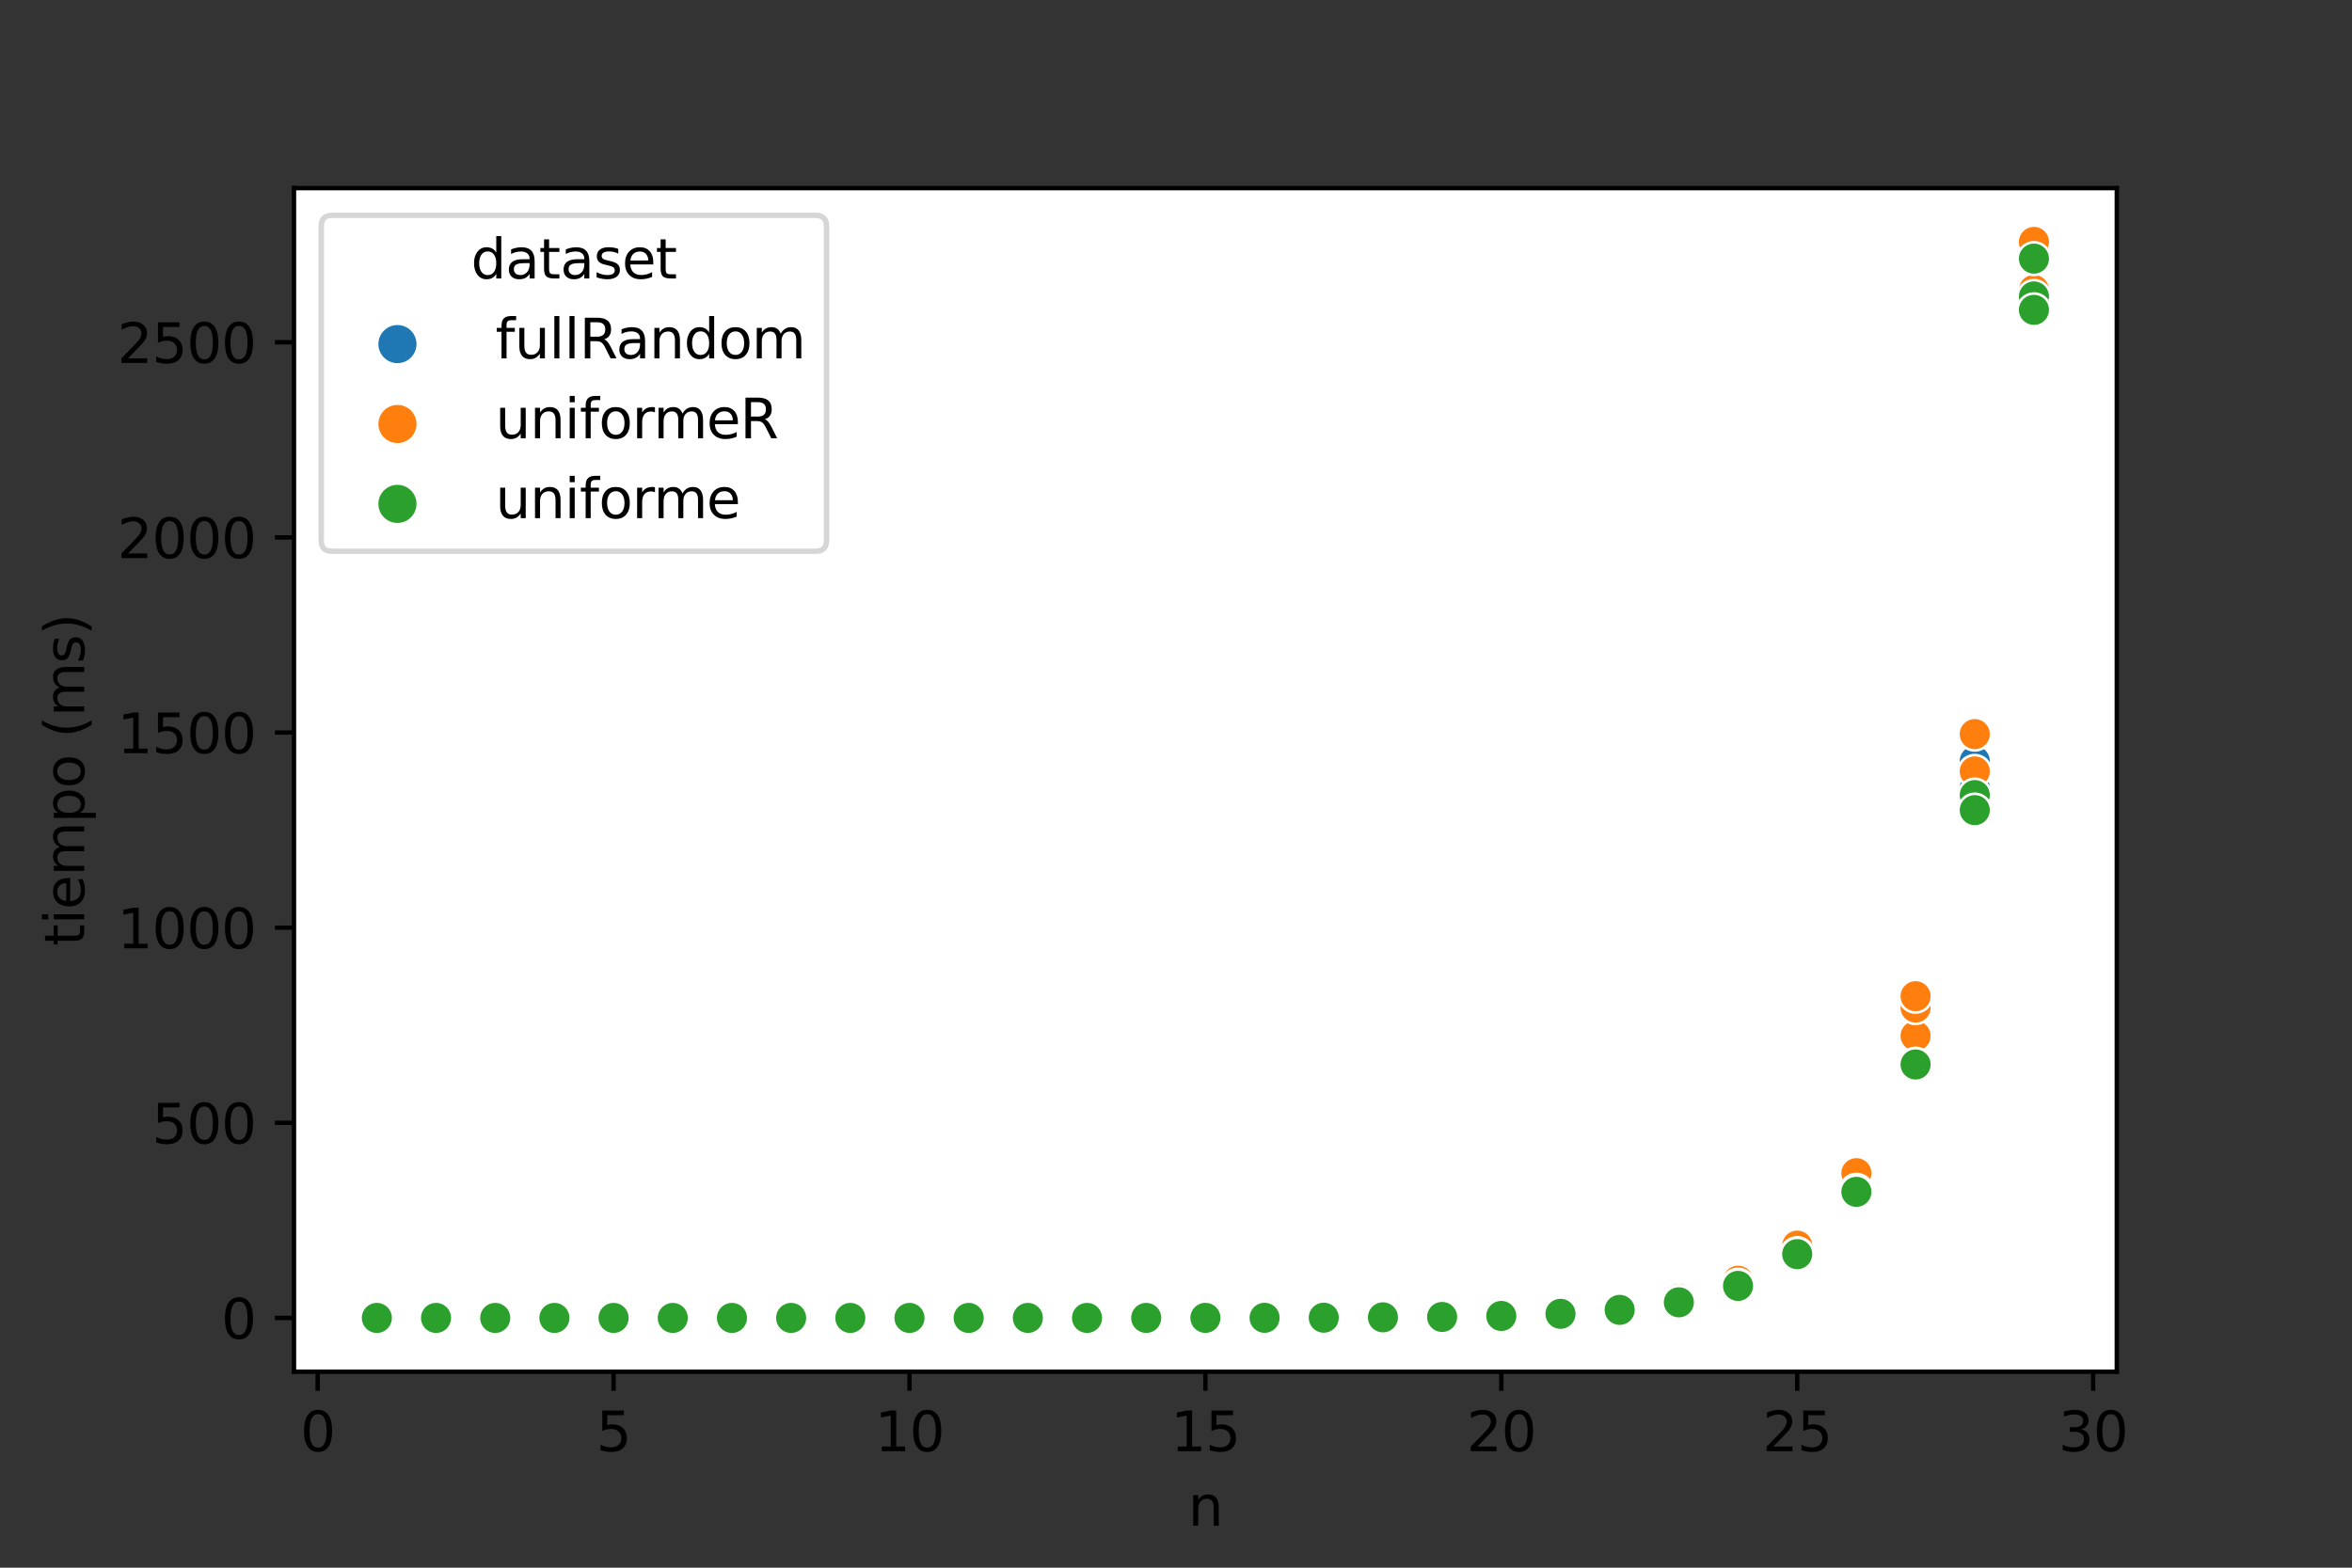 <?xml version="1.0" encoding="utf-8" standalone="no"?>
<!DOCTYPE svg PUBLIC "-//W3C//DTD SVG 1.1//EN"
  "http://www.w3.org/Graphics/SVG/1.1/DTD/svg11.dtd">
<svg height="288pt" version="1.1" viewBox="0 0 432 288" width="432pt" xmlns="http://www.w3.org/2000/svg" xmlns:xlink="http://www.w3.org/1999/xlink">
 <rect x="0" y="0" width="432" height="288" fill="#333333" stroke="none"/>
 <defs>
  <style type="text/css">*{stroke-linecap:butt;stroke-linejoin:round;}</style>
 </defs>
 <g id="figure_1">
  <g id="patch_1">
   <path d="M 0 288 
L 432 288 
L 432 0 
L 0 0 
z
" style="fill:none;"/>
  </g>
  <g id="axes_1">
   <g id="patch_2">
    <path d="M 54 252 
L 388.8 252 
L 388.8 34.56 
L 54 34.56 
z
" style="fill:#ffffff;"/>
   </g>
   <g id="PathCollection_1">
    <defs>
     <path d="M 0 3 
C 0.796 3 1.559 2.684 2.121 2.121 
C 2.684 1.559 3 0.796 3 -0 
C 3 -0.796 2.684 -1.559 2.121 -2.121 
C 1.559 -2.684 0.796 -3 0 -3 
C -0.796 -3 -1.559 -2.684 -2.121 -2.121 
C -2.684 -1.559 -3 -0.796 -3 0 
C -3 0.796 -2.684 1.559 -2.121 2.121 
C -1.559 2.684 -0.796 3 0 3 
z
" id="C0_0_4d138a976f"/>
    </defs>
    <g clip-path="url(#p7935bfcfa3)">
     <use style="fill:#1f77b4;stroke:#ffffff;stroke-width:0.48;" x="362.712" xlink:href="#C0_0_4d138a976f" y="139.801"/>
    </g>
    <g clip-path="url(#p7935bfcfa3)">
     <use style="fill:#1f77b4;stroke:#ffffff;stroke-width:0.48;" x="254.01" xlink:href="#C0_0_4d138a976f" y="242.02"/>
    </g>
    <g clip-path="url(#p7935bfcfa3)">
     <use style="fill:#1f77b4;stroke:#ffffff;stroke-width:0.48;" x="199.66" xlink:href="#C0_0_4d138a976f" y="242.114"/>
    </g>
    <g clip-path="url(#p7935bfcfa3)">
     <use style="fill:#1f77b4;stroke:#ffffff;stroke-width:0.48;" x="286.621" xlink:href="#C0_0_4d138a976f" y="241.341"/>
    </g>
    <g clip-path="url(#p7935bfcfa3)">
     <use style="fill:#1f77b4;stroke:#ffffff;stroke-width:0.48;" x="362.712" xlink:href="#C0_0_4d138a976f" y="144.749"/>
    </g>
    <g clip-path="url(#p7935bfcfa3)">
     <use style="fill:#1f77b4;stroke:#ffffff;stroke-width:0.48;" x="362.712" xlink:href="#C0_0_4d138a976f" y="144.699"/>
    </g>
    <g clip-path="url(#p7935bfcfa3)">
     <use style="fill:#ff7f0e;stroke:#ffffff;stroke-width:0.48;" x="69.218" xlink:href="#C0_0_4d138a976f" y="242.116"/>
    </g>
    <g clip-path="url(#p7935bfcfa3)">
     <use style="fill:#ff7f0e;stroke:#ffffff;stroke-width:0.48;" x="221.4" xlink:href="#C0_0_4d138a976f" y="242.102"/>
    </g>
    <g clip-path="url(#p7935bfcfa3)">
     <use style="fill:#ff7f0e;stroke:#ffffff;stroke-width:0.48;" x="112.699" xlink:href="#C0_0_4d138a976f" y="242.116"/>
    </g>
    <g clip-path="url(#p7935bfcfa3)">
     <use style="fill:#ff7f0e;stroke:#ffffff;stroke-width:0.48;" x="297.491" xlink:href="#C0_0_4d138a976f" y="240.604"/>
    </g>
    <g clip-path="url(#p7935bfcfa3)">
     <use style="fill:#ff7f0e;stroke:#ffffff;stroke-width:0.48;" x="330.101" xlink:href="#C0_0_4d138a976f" y="228.929"/>
    </g>
    <g clip-path="url(#p7935bfcfa3)">
     <use style="fill:#ff7f0e;stroke:#ffffff;stroke-width:0.48;" x="221.4" xlink:href="#C0_0_4d138a976f" y="242.103"/>
    </g>
    <g clip-path="url(#p7935bfcfa3)">
     <use style="fill:#ff7f0e;stroke:#ffffff;stroke-width:0.48;" x="90.958" xlink:href="#C0_0_4d138a976f" y="242.116"/>
    </g>
    <g clip-path="url(#p7935bfcfa3)">
     <use style="fill:#ff7f0e;stroke:#ffffff;stroke-width:0.48;" x="373.582" xlink:href="#C0_0_4d138a976f" y="44.444"/>
    </g>
    <g clip-path="url(#p7935bfcfa3)">
     <use style="fill:#ff7f0e;stroke:#ffffff;stroke-width:0.48;" x="319.231" xlink:href="#C0_0_4d138a976f" y="236.312"/>
    </g>
    <g clip-path="url(#p7935bfcfa3)">
     <use style="fill:#ff7f0e;stroke:#ffffff;stroke-width:0.48;" x="340.971" xlink:href="#C0_0_4d138a976f" y="218.254"/>
    </g>
    <g clip-path="url(#p7935bfcfa3)">
     <use style="fill:#ff7f0e;stroke:#ffffff;stroke-width:0.48;" x="221.4" xlink:href="#C0_0_4d138a976f" y="242.105"/>
    </g>
    <g clip-path="url(#p7935bfcfa3)">
     <use style="fill:#ff7f0e;stroke:#ffffff;stroke-width:0.48;" x="362.712" xlink:href="#C0_0_4d138a976f" y="148.554"/>
    </g>
    <g clip-path="url(#p7935bfcfa3)">
     <use style="fill:#ff7f0e;stroke:#ffffff;stroke-width:0.48;" x="123.569" xlink:href="#C0_0_4d138a976f" y="242.116"/>
    </g>
    <g clip-path="url(#p7935bfcfa3)">
     <use style="fill:#ff7f0e;stroke:#ffffff;stroke-width:0.48;" x="319.231" xlink:href="#C0_0_4d138a976f" y="236.326"/>
    </g>
    <g clip-path="url(#p7935bfcfa3)">
     <use style="fill:#ff7f0e;stroke:#ffffff;stroke-width:0.48;" x="330.101" xlink:href="#C0_0_4d138a976f" y="230.496"/>
    </g>
    <g clip-path="url(#p7935bfcfa3)">
     <use style="fill:#ff7f0e;stroke:#ffffff;stroke-width:0.48;" x="286.621" xlink:href="#C0_0_4d138a976f" y="241.379"/>
    </g>
    <g clip-path="url(#p7935bfcfa3)">
     <use style="fill:#ff7f0e;stroke:#ffffff;stroke-width:0.48;" x="232.27" xlink:href="#C0_0_4d138a976f" y="242.086"/>
    </g>
    <g clip-path="url(#p7935bfcfa3)">
     <use style="fill:#ff7f0e;stroke:#ffffff;stroke-width:0.48;" x="112.699" xlink:href="#C0_0_4d138a976f" y="242.116"/>
    </g>
    <g clip-path="url(#p7935bfcfa3)">
     <use style="fill:#ff7f0e;stroke:#ffffff;stroke-width:0.48;" x="275.751" xlink:href="#C0_0_4d138a976f" y="241.733"/>
    </g>
    <g clip-path="url(#p7935bfcfa3)">
     <use style="fill:#ff7f0e;stroke:#ffffff;stroke-width:0.48;" x="80.088" xlink:href="#C0_0_4d138a976f" y="242.116"/>
    </g>
    <g clip-path="url(#p7935bfcfa3)">
     <use style="fill:#ff7f0e;stroke:#ffffff;stroke-width:0.48;" x="351.842" xlink:href="#C0_0_4d138a976f" y="190.302"/>
    </g>
    <g clip-path="url(#p7935bfcfa3)">
     <use style="fill:#ff7f0e;stroke:#ffffff;stroke-width:0.48;" x="308.361" xlink:href="#C0_0_4d138a976f" y="238.808"/>
    </g>
    <g clip-path="url(#p7935bfcfa3)">
     <use style="fill:#ff7f0e;stroke:#ffffff;stroke-width:0.48;" x="69.218" xlink:href="#C0_0_4d138a976f" y="242.116"/>
    </g>
    <g clip-path="url(#p7935bfcfa3)">
     <use style="fill:#ff7f0e;stroke:#ffffff;stroke-width:0.48;" x="134.439" xlink:href="#C0_0_4d138a976f" y="242.116"/>
    </g>
    <g clip-path="url(#p7935bfcfa3)">
     <use style="fill:#ff7f0e;stroke:#ffffff;stroke-width:0.48;" x="134.439" xlink:href="#C0_0_4d138a976f" y="242.116"/>
    </g>
    <g clip-path="url(#p7935bfcfa3)">
     <use style="fill:#ff7f0e;stroke:#ffffff;stroke-width:0.48;" x="90.958" xlink:href="#C0_0_4d138a976f" y="242.116"/>
    </g>
    <g clip-path="url(#p7935bfcfa3)">
     <use style="fill:#ff7f0e;stroke:#ffffff;stroke-width:0.48;" x="319.231" xlink:href="#C0_0_4d138a976f" y="235.291"/>
    </g>
    <g clip-path="url(#p7935bfcfa3)">
     <use style="fill:#ff7f0e;stroke:#ffffff;stroke-width:0.48;" x="134.439" xlink:href="#C0_0_4d138a976f" y="242.116"/>
    </g>
    <g clip-path="url(#p7935bfcfa3)">
     <use style="fill:#ff7f0e;stroke:#ffffff;stroke-width:0.48;" x="264.881" xlink:href="#C0_0_4d138a976f" y="241.91"/>
    </g>
    <g clip-path="url(#p7935bfcfa3)">
     <use style="fill:#ff7f0e;stroke:#ffffff;stroke-width:0.48;" x="297.491" xlink:href="#C0_0_4d138a976f" y="240.199"/>
    </g>
    <g clip-path="url(#p7935bfcfa3)">
     <use style="fill:#ff7f0e;stroke:#ffffff;stroke-width:0.48;" x="188.79" xlink:href="#C0_0_4d138a976f" y="242.114"/>
    </g>
    <g clip-path="url(#p7935bfcfa3)">
     <use style="fill:#ff7f0e;stroke:#ffffff;stroke-width:0.48;" x="134.439" xlink:href="#C0_0_4d138a976f" y="242.116"/>
    </g>
    <g clip-path="url(#p7935bfcfa3)">
     <use style="fill:#ff7f0e;stroke:#ffffff;stroke-width:0.48;" x="319.231" xlink:href="#C0_0_4d138a976f" y="235.443"/>
    </g>
    <g clip-path="url(#p7935bfcfa3)">
     <use style="fill:#ff7f0e;stroke:#ffffff;stroke-width:0.48;" x="112.699" xlink:href="#C0_0_4d138a976f" y="242.116"/>
    </g>
    <g clip-path="url(#p7935bfcfa3)">
     <use style="fill:#ff7f0e;stroke:#ffffff;stroke-width:0.48;" x="330.101" xlink:href="#C0_0_4d138a976f" y="229.182"/>
    </g>
    <g clip-path="url(#p7935bfcfa3)">
     <use style="fill:#ff7f0e;stroke:#ffffff;stroke-width:0.48;" x="340.971" xlink:href="#C0_0_4d138a976f" y="215.523"/>
    </g>
    <g clip-path="url(#p7935bfcfa3)">
     <use style="fill:#ff7f0e;stroke:#ffffff;stroke-width:0.48;" x="199.66" xlink:href="#C0_0_4d138a976f" y="242.114"/>
    </g>
    <g clip-path="url(#p7935bfcfa3)">
     <use style="fill:#ff7f0e;stroke:#ffffff;stroke-width:0.48;" x="264.881" xlink:href="#C0_0_4d138a976f" y="241.876"/>
    </g>
    <g clip-path="url(#p7935bfcfa3)">
     <use style="fill:#ff7f0e;stroke:#ffffff;stroke-width:0.48;" x="308.361" xlink:href="#C0_0_4d138a976f" y="238.62"/>
    </g>
    <g clip-path="url(#p7935bfcfa3)">
     <use style="fill:#ff7f0e;stroke:#ffffff;stroke-width:0.48;" x="232.27" xlink:href="#C0_0_4d138a976f" y="242.093"/>
    </g>
    <g clip-path="url(#p7935bfcfa3)">
     <use style="fill:#ff7f0e;stroke:#ffffff;stroke-width:0.48;" x="145.309" xlink:href="#C0_0_4d138a976f" y="242.116"/>
    </g>
    <g clip-path="url(#p7935bfcfa3)">
     <use style="fill:#ff7f0e;stroke:#ffffff;stroke-width:0.48;" x="243.14" xlink:href="#C0_0_4d138a976f" y="242.047"/>
    </g>
    <g clip-path="url(#p7935bfcfa3)">
     <use style="fill:#ff7f0e;stroke:#ffffff;stroke-width:0.48;" x="319.231" xlink:href="#C0_0_4d138a976f" y="235.455"/>
    </g>
    <g clip-path="url(#p7935bfcfa3)">
     <use style="fill:#ff7f0e;stroke:#ffffff;stroke-width:0.48;" x="243.14" xlink:href="#C0_0_4d138a976f" y="242.072"/>
    </g>
    <g clip-path="url(#p7935bfcfa3)">
     <use style="fill:#ff7f0e;stroke:#ffffff;stroke-width:0.48;" x="69.218" xlink:href="#C0_0_4d138a976f" y="242.116"/>
    </g>
    <g clip-path="url(#p7935bfcfa3)">
     <use style="fill:#ff7f0e;stroke:#ffffff;stroke-width:0.48;" x="232.27" xlink:href="#C0_0_4d138a976f" y="242.092"/>
    </g>
    <g clip-path="url(#p7935bfcfa3)">
     <use style="fill:#ff7f0e;stroke:#ffffff;stroke-width:0.48;" x="286.621" xlink:href="#C0_0_4d138a976f" y="241.346"/>
    </g>
    <g clip-path="url(#p7935bfcfa3)">
     <use style="fill:#ff7f0e;stroke:#ffffff;stroke-width:0.48;" x="177.919" xlink:href="#C0_0_4d138a976f" y="242.115"/>
    </g>
    <g clip-path="url(#p7935bfcfa3)">
     <use style="fill:#ff7f0e;stroke:#ffffff;stroke-width:0.48;" x="362.712" xlink:href="#C0_0_4d138a976f" y="134.861"/>
    </g>
    <g clip-path="url(#p7935bfcfa3)">
     <use style="fill:#ff7f0e;stroke:#ffffff;stroke-width:0.48;" x="156.179" xlink:href="#C0_0_4d138a976f" y="242.116"/>
    </g>
    <g clip-path="url(#p7935bfcfa3)">
     <use style="fill:#ff7f0e;stroke:#ffffff;stroke-width:0.48;" x="275.751" xlink:href="#C0_0_4d138a976f" y="241.751"/>
    </g>
    <g clip-path="url(#p7935bfcfa3)">
     <use style="fill:#ff7f0e;stroke:#ffffff;stroke-width:0.48;" x="330.101" xlink:href="#C0_0_4d138a976f" y="228.838"/>
    </g>
    <g clip-path="url(#p7935bfcfa3)">
     <use style="fill:#ff7f0e;stroke:#ffffff;stroke-width:0.48;" x="351.842" xlink:href="#C0_0_4d138a976f" y="184.157"/>
    </g>
    <g clip-path="url(#p7935bfcfa3)">
     <use style="fill:#ff7f0e;stroke:#ffffff;stroke-width:0.48;" x="90.958" xlink:href="#C0_0_4d138a976f" y="242.116"/>
    </g>
    <g clip-path="url(#p7935bfcfa3)">
     <use style="fill:#ff7f0e;stroke:#ffffff;stroke-width:0.48;" x="264.881" xlink:href="#C0_0_4d138a976f" y="241.847"/>
    </g>
    <g clip-path="url(#p7935bfcfa3)">
     <use style="fill:#ff7f0e;stroke:#ffffff;stroke-width:0.48;" x="69.218" xlink:href="#C0_0_4d138a976f" y="242.116"/>
    </g>
    <g clip-path="url(#p7935bfcfa3)">
     <use style="fill:#ff7f0e;stroke:#ffffff;stroke-width:0.48;" x="188.79" xlink:href="#C0_0_4d138a976f" y="242.115"/>
    </g>
    <g clip-path="url(#p7935bfcfa3)">
     <use style="fill:#ff7f0e;stroke:#ffffff;stroke-width:0.48;" x="297.491" xlink:href="#C0_0_4d138a976f" y="240.343"/>
    </g>
    <g clip-path="url(#p7935bfcfa3)">
     <use style="fill:#ff7f0e;stroke:#ffffff;stroke-width:0.48;" x="243.14" xlink:href="#C0_0_4d138a976f" y="242.052"/>
    </g>
    <g clip-path="url(#p7935bfcfa3)">
     <use style="fill:#ff7f0e;stroke:#ffffff;stroke-width:0.48;" x="156.179" xlink:href="#C0_0_4d138a976f" y="242.116"/>
    </g>
    <g clip-path="url(#p7935bfcfa3)">
     <use style="fill:#ff7f0e;stroke:#ffffff;stroke-width:0.48;" x="156.179" xlink:href="#C0_0_4d138a976f" y="242.116"/>
    </g>
    <g clip-path="url(#p7935bfcfa3)">
     <use style="fill:#ff7f0e;stroke:#ffffff;stroke-width:0.48;" x="351.842" xlink:href="#C0_0_4d138a976f" y="185.097"/>
    </g>
    <g clip-path="url(#p7935bfcfa3)">
     <use style="fill:#ff7f0e;stroke:#ffffff;stroke-width:0.48;" x="351.842" xlink:href="#C0_0_4d138a976f" y="183.011"/>
    </g>
    <g clip-path="url(#p7935bfcfa3)">
     <use style="fill:#ff7f0e;stroke:#ffffff;stroke-width:0.48;" x="177.919" xlink:href="#C0_0_4d138a976f" y="242.116"/>
    </g>
    <g clip-path="url(#p7935bfcfa3)">
     <use style="fill:#ff7f0e;stroke:#ffffff;stroke-width:0.48;" x="112.699" xlink:href="#C0_0_4d138a976f" y="242.116"/>
    </g>
    <g clip-path="url(#p7935bfcfa3)">
     <use style="fill:#ff7f0e;stroke:#ffffff;stroke-width:0.48;" x="254.01" xlink:href="#C0_0_4d138a976f" y="242.019"/>
    </g>
    <g clip-path="url(#p7935bfcfa3)">
     <use style="fill:#ff7f0e;stroke:#ffffff;stroke-width:0.48;" x="156.179" xlink:href="#C0_0_4d138a976f" y="242.116"/>
    </g>
    <g clip-path="url(#p7935bfcfa3)">
     <use style="fill:#ff7f0e;stroke:#ffffff;stroke-width:0.48;" x="210.53" xlink:href="#C0_0_4d138a976f" y="242.11"/>
    </g>
    <g clip-path="url(#p7935bfcfa3)">
     <use style="fill:#ff7f0e;stroke:#ffffff;stroke-width:0.48;" x="221.4" xlink:href="#C0_0_4d138a976f" y="242.105"/>
    </g>
    <g clip-path="url(#p7935bfcfa3)">
     <use style="fill:#ff7f0e;stroke:#ffffff;stroke-width:0.48;" x="90.958" xlink:href="#C0_0_4d138a976f" y="242.116"/>
    </g>
    <g clip-path="url(#p7935bfcfa3)">
     <use style="fill:#ff7f0e;stroke:#ffffff;stroke-width:0.48;" x="254.01" xlink:href="#C0_0_4d138a976f" y="242.001"/>
    </g>
    <g clip-path="url(#p7935bfcfa3)">
     <use style="fill:#ff7f0e;stroke:#ffffff;stroke-width:0.48;" x="199.66" xlink:href="#C0_0_4d138a976f" y="242.114"/>
    </g>
    <g clip-path="url(#p7935bfcfa3)">
     <use style="fill:#ff7f0e;stroke:#ffffff;stroke-width:0.48;" x="80.088" xlink:href="#C0_0_4d138a976f" y="242.116"/>
    </g>
    <g clip-path="url(#p7935bfcfa3)">
     <use style="fill:#ff7f0e;stroke:#ffffff;stroke-width:0.48;" x="101.829" xlink:href="#C0_0_4d138a976f" y="242.116"/>
    </g>
    <g clip-path="url(#p7935bfcfa3)">
     <use style="fill:#ff7f0e;stroke:#ffffff;stroke-width:0.48;" x="319.231" xlink:href="#C0_0_4d138a976f" y="235.28"/>
    </g>
    <g clip-path="url(#p7935bfcfa3)">
     <use style="fill:#ff7f0e;stroke:#ffffff;stroke-width:0.48;" x="254.01" xlink:href="#C0_0_4d138a976f" y="241.965"/>
    </g>
    <g clip-path="url(#p7935bfcfa3)">
     <use style="fill:#ff7f0e;stroke:#ffffff;stroke-width:0.48;" x="362.712" xlink:href="#C0_0_4d138a976f" y="141.715"/>
    </g>
    <g clip-path="url(#p7935bfcfa3)">
     <use style="fill:#ff7f0e;stroke:#ffffff;stroke-width:0.48;" x="275.751" xlink:href="#C0_0_4d138a976f" y="241.744"/>
    </g>
    <g clip-path="url(#p7935bfcfa3)">
     <use style="fill:#ff7f0e;stroke:#ffffff;stroke-width:0.48;" x="221.4" xlink:href="#C0_0_4d138a976f" y="242.106"/>
    </g>
    <g clip-path="url(#p7935bfcfa3)">
     <use style="fill:#ff7f0e;stroke:#ffffff;stroke-width:0.48;" x="167.049" xlink:href="#C0_0_4d138a976f" y="242.116"/>
    </g>
    <g clip-path="url(#p7935bfcfa3)">
     <use style="fill:#ff7f0e;stroke:#ffffff;stroke-width:0.48;" x="199.66" xlink:href="#C0_0_4d138a976f" y="242.114"/>
    </g>
    <g clip-path="url(#p7935bfcfa3)">
     <use style="fill:#ff7f0e;stroke:#ffffff;stroke-width:0.48;" x="221.4" xlink:href="#C0_0_4d138a976f" y="242.106"/>
    </g>
    <g clip-path="url(#p7935bfcfa3)">
     <use style="fill:#ff7f0e;stroke:#ffffff;stroke-width:0.48;" x="254.01" xlink:href="#C0_0_4d138a976f" y="242.026"/>
    </g>
    <g clip-path="url(#p7935bfcfa3)">
     <use style="fill:#ff7f0e;stroke:#ffffff;stroke-width:0.48;" x="221.4" xlink:href="#C0_0_4d138a976f" y="242.105"/>
    </g>
    <g clip-path="url(#p7935bfcfa3)">
     <use style="fill:#ff7f0e;stroke:#ffffff;stroke-width:0.48;" x="199.66" xlink:href="#C0_0_4d138a976f" y="242.114"/>
    </g>
    <g clip-path="url(#p7935bfcfa3)">
     <use style="fill:#ff7f0e;stroke:#ffffff;stroke-width:0.48;" x="80.088" xlink:href="#C0_0_4d138a976f" y="242.116"/>
    </g>
    <g clip-path="url(#p7935bfcfa3)">
     <use style="fill:#ff7f0e;stroke:#ffffff;stroke-width:0.48;" x="210.53" xlink:href="#C0_0_4d138a976f" y="242.111"/>
    </g>
    <g clip-path="url(#p7935bfcfa3)">
     <use style="fill:#ff7f0e;stroke:#ffffff;stroke-width:0.48;" x="254.01" xlink:href="#C0_0_4d138a976f" y="242.018"/>
    </g>
    <g clip-path="url(#p7935bfcfa3)">
     <use style="fill:#ff7f0e;stroke:#ffffff;stroke-width:0.48;" x="373.582" xlink:href="#C0_0_4d138a976f" y="53.273"/>
    </g>
    <g clip-path="url(#p7935bfcfa3)">
     <use style="fill:#ff7f0e;stroke:#ffffff;stroke-width:0.48;" x="243.14" xlink:href="#C0_0_4d138a976f" y="242.074"/>
    </g>
    <g clip-path="url(#p7935bfcfa3)">
     <use style="fill:#ff7f0e;stroke:#ffffff;stroke-width:0.48;" x="308.361" xlink:href="#C0_0_4d138a976f" y="239.219"/>
    </g>
    <g clip-path="url(#p7935bfcfa3)">
     <use style="fill:#ff7f0e;stroke:#ffffff;stroke-width:0.48;" x="319.231" xlink:href="#C0_0_4d138a976f" y="236.208"/>
    </g>
    <g clip-path="url(#p7935bfcfa3)">
     <use style="fill:#ff7f0e;stroke:#ffffff;stroke-width:0.48;" x="319.231" xlink:href="#C0_0_4d138a976f" y="236.29"/>
    </g>
    <g clip-path="url(#p7935bfcfa3)">
     <use style="fill:#ff7f0e;stroke:#ffffff;stroke-width:0.48;" x="177.919" xlink:href="#C0_0_4d138a976f" y="242.116"/>
    </g>
    <g clip-path="url(#p7935bfcfa3)">
     <use style="fill:#ff7f0e;stroke:#ffffff;stroke-width:0.48;" x="145.309" xlink:href="#C0_0_4d138a976f" y="242.116"/>
    </g>
    <g clip-path="url(#p7935bfcfa3)">
     <use style="fill:#ff7f0e;stroke:#ffffff;stroke-width:0.48;" x="156.179" xlink:href="#C0_0_4d138a976f" y="242.116"/>
    </g>
    <g clip-path="url(#p7935bfcfa3)">
     <use style="fill:#ff7f0e;stroke:#ffffff;stroke-width:0.48;" x="134.439" xlink:href="#C0_0_4d138a976f" y="242.116"/>
    </g>
    <g clip-path="url(#p7935bfcfa3)">
     <use style="fill:#ff7f0e;stroke:#ffffff;stroke-width:0.48;" x="362.712" xlink:href="#C0_0_4d138a976f" y="148.615"/>
    </g>
    <g clip-path="url(#p7935bfcfa3)">
     <use style="fill:#ff7f0e;stroke:#ffffff;stroke-width:0.48;" x="254.01" xlink:href="#C0_0_4d138a976f" y="242.025"/>
    </g>
    <g clip-path="url(#p7935bfcfa3)">
     <use style="fill:#ff7f0e;stroke:#ffffff;stroke-width:0.48;" x="188.79" xlink:href="#C0_0_4d138a976f" y="242.115"/>
    </g>
    <g clip-path="url(#p7935bfcfa3)">
     <use style="fill:#ff7f0e;stroke:#ffffff;stroke-width:0.48;" x="319.231" xlink:href="#C0_0_4d138a976f" y="236.103"/>
    </g>
    <g clip-path="url(#p7935bfcfa3)">
     <use style="fill:#2ca02c;stroke:#ffffff;stroke-width:0.48;" x="69.218" xlink:href="#C0_0_4d138a976f" y="242.116"/>
    </g>
    <g clip-path="url(#p7935bfcfa3)">
     <use style="fill:#2ca02c;stroke:#ffffff;stroke-width:0.48;" x="69.218" xlink:href="#C0_0_4d138a976f" y="242.116"/>
    </g>
    <g clip-path="url(#p7935bfcfa3)">
     <use style="fill:#2ca02c;stroke:#ffffff;stroke-width:0.48;" x="69.218" xlink:href="#C0_0_4d138a976f" y="242.116"/>
    </g>
    <g clip-path="url(#p7935bfcfa3)">
     <use style="fill:#2ca02c;stroke:#ffffff;stroke-width:0.48;" x="80.088" xlink:href="#C0_0_4d138a976f" y="242.116"/>
    </g>
    <g clip-path="url(#p7935bfcfa3)">
     <use style="fill:#2ca02c;stroke:#ffffff;stroke-width:0.48;" x="80.088" xlink:href="#C0_0_4d138a976f" y="242.116"/>
    </g>
    <g clip-path="url(#p7935bfcfa3)">
     <use style="fill:#2ca02c;stroke:#ffffff;stroke-width:0.48;" x="80.088" xlink:href="#C0_0_4d138a976f" y="242.116"/>
    </g>
    <g clip-path="url(#p7935bfcfa3)">
     <use style="fill:#2ca02c;stroke:#ffffff;stroke-width:0.48;" x="90.958" xlink:href="#C0_0_4d138a976f" y="242.116"/>
    </g>
    <g clip-path="url(#p7935bfcfa3)">
     <use style="fill:#2ca02c;stroke:#ffffff;stroke-width:0.48;" x="90.958" xlink:href="#C0_0_4d138a976f" y="242.116"/>
    </g>
    <g clip-path="url(#p7935bfcfa3)">
     <use style="fill:#2ca02c;stroke:#ffffff;stroke-width:0.48;" x="90.958" xlink:href="#C0_0_4d138a976f" y="242.116"/>
    </g>
    <g clip-path="url(#p7935bfcfa3)">
     <use style="fill:#2ca02c;stroke:#ffffff;stroke-width:0.48;" x="101.829" xlink:href="#C0_0_4d138a976f" y="242.116"/>
    </g>
    <g clip-path="url(#p7935bfcfa3)">
     <use style="fill:#2ca02c;stroke:#ffffff;stroke-width:0.48;" x="101.829" xlink:href="#C0_0_4d138a976f" y="242.116"/>
    </g>
    <g clip-path="url(#p7935bfcfa3)">
     <use style="fill:#2ca02c;stroke:#ffffff;stroke-width:0.48;" x="101.829" xlink:href="#C0_0_4d138a976f" y="242.116"/>
    </g>
    <g clip-path="url(#p7935bfcfa3)">
     <use style="fill:#2ca02c;stroke:#ffffff;stroke-width:0.48;" x="112.699" xlink:href="#C0_0_4d138a976f" y="242.116"/>
    </g>
    <g clip-path="url(#p7935bfcfa3)">
     <use style="fill:#2ca02c;stroke:#ffffff;stroke-width:0.48;" x="112.699" xlink:href="#C0_0_4d138a976f" y="242.116"/>
    </g>
    <g clip-path="url(#p7935bfcfa3)">
     <use style="fill:#2ca02c;stroke:#ffffff;stroke-width:0.48;" x="112.699" xlink:href="#C0_0_4d138a976f" y="242.116"/>
    </g>
    <g clip-path="url(#p7935bfcfa3)">
     <use style="fill:#2ca02c;stroke:#ffffff;stroke-width:0.48;" x="123.569" xlink:href="#C0_0_4d138a976f" y="242.116"/>
    </g>
    <g clip-path="url(#p7935bfcfa3)">
     <use style="fill:#2ca02c;stroke:#ffffff;stroke-width:0.48;" x="123.569" xlink:href="#C0_0_4d138a976f" y="242.116"/>
    </g>
    <g clip-path="url(#p7935bfcfa3)">
     <use style="fill:#2ca02c;stroke:#ffffff;stroke-width:0.48;" x="123.569" xlink:href="#C0_0_4d138a976f" y="242.116"/>
    </g>
    <g clip-path="url(#p7935bfcfa3)">
     <use style="fill:#2ca02c;stroke:#ffffff;stroke-width:0.48;" x="134.439" xlink:href="#C0_0_4d138a976f" y="242.116"/>
    </g>
    <g clip-path="url(#p7935bfcfa3)">
     <use style="fill:#2ca02c;stroke:#ffffff;stroke-width:0.48;" x="134.439" xlink:href="#C0_0_4d138a976f" y="242.116"/>
    </g>
    <g clip-path="url(#p7935bfcfa3)">
     <use style="fill:#2ca02c;stroke:#ffffff;stroke-width:0.48;" x="134.439" xlink:href="#C0_0_4d138a976f" y="242.116"/>
    </g>
    <g clip-path="url(#p7935bfcfa3)">
     <use style="fill:#2ca02c;stroke:#ffffff;stroke-width:0.48;" x="145.309" xlink:href="#C0_0_4d138a976f" y="242.116"/>
    </g>
    <g clip-path="url(#p7935bfcfa3)">
     <use style="fill:#2ca02c;stroke:#ffffff;stroke-width:0.48;" x="145.309" xlink:href="#C0_0_4d138a976f" y="242.116"/>
    </g>
    <g clip-path="url(#p7935bfcfa3)">
     <use style="fill:#2ca02c;stroke:#ffffff;stroke-width:0.48;" x="145.309" xlink:href="#C0_0_4d138a976f" y="242.116"/>
    </g>
    <g clip-path="url(#p7935bfcfa3)">
     <use style="fill:#2ca02c;stroke:#ffffff;stroke-width:0.48;" x="156.179" xlink:href="#C0_0_4d138a976f" y="242.116"/>
    </g>
    <g clip-path="url(#p7935bfcfa3)">
     <use style="fill:#2ca02c;stroke:#ffffff;stroke-width:0.48;" x="156.179" xlink:href="#C0_0_4d138a976f" y="242.116"/>
    </g>
    <g clip-path="url(#p7935bfcfa3)">
     <use style="fill:#2ca02c;stroke:#ffffff;stroke-width:0.48;" x="156.179" xlink:href="#C0_0_4d138a976f" y="242.116"/>
    </g>
    <g clip-path="url(#p7935bfcfa3)">
     <use style="fill:#2ca02c;stroke:#ffffff;stroke-width:0.48;" x="167.049" xlink:href="#C0_0_4d138a976f" y="242.116"/>
    </g>
    <g clip-path="url(#p7935bfcfa3)">
     <use style="fill:#2ca02c;stroke:#ffffff;stroke-width:0.48;" x="167.049" xlink:href="#C0_0_4d138a976f" y="242.116"/>
    </g>
    <g clip-path="url(#p7935bfcfa3)">
     <use style="fill:#2ca02c;stroke:#ffffff;stroke-width:0.48;" x="167.049" xlink:href="#C0_0_4d138a976f" y="242.116"/>
    </g>
    <g clip-path="url(#p7935bfcfa3)">
     <use style="fill:#2ca02c;stroke:#ffffff;stroke-width:0.48;" x="177.919" xlink:href="#C0_0_4d138a976f" y="242.116"/>
    </g>
    <g clip-path="url(#p7935bfcfa3)">
     <use style="fill:#2ca02c;stroke:#ffffff;stroke-width:0.48;" x="177.919" xlink:href="#C0_0_4d138a976f" y="242.116"/>
    </g>
    <g clip-path="url(#p7935bfcfa3)">
     <use style="fill:#2ca02c;stroke:#ffffff;stroke-width:0.48;" x="177.919" xlink:href="#C0_0_4d138a976f" y="242.116"/>
    </g>
    <g clip-path="url(#p7935bfcfa3)">
     <use style="fill:#2ca02c;stroke:#ffffff;stroke-width:0.48;" x="188.79" xlink:href="#C0_0_4d138a976f" y="242.115"/>
    </g>
    <g clip-path="url(#p7935bfcfa3)">
     <use style="fill:#2ca02c;stroke:#ffffff;stroke-width:0.48;" x="188.79" xlink:href="#C0_0_4d138a976f" y="242.115"/>
    </g>
    <g clip-path="url(#p7935bfcfa3)">
     <use style="fill:#2ca02c;stroke:#ffffff;stroke-width:0.48;" x="188.79" xlink:href="#C0_0_4d138a976f" y="242.115"/>
    </g>
    <g clip-path="url(#p7935bfcfa3)">
     <use style="fill:#2ca02c;stroke:#ffffff;stroke-width:0.48;" x="199.66" xlink:href="#C0_0_4d138a976f" y="242.113"/>
    </g>
    <g clip-path="url(#p7935bfcfa3)">
     <use style="fill:#2ca02c;stroke:#ffffff;stroke-width:0.48;" x="199.66" xlink:href="#C0_0_4d138a976f" y="242.114"/>
    </g>
    <g clip-path="url(#p7935bfcfa3)">
     <use style="fill:#2ca02c;stroke:#ffffff;stroke-width:0.48;" x="199.66" xlink:href="#C0_0_4d138a976f" y="242.114"/>
    </g>
    <g clip-path="url(#p7935bfcfa3)">
     <use style="fill:#2ca02c;stroke:#ffffff;stroke-width:0.48;" x="210.53" xlink:href="#C0_0_4d138a976f" y="242.111"/>
    </g>
    <g clip-path="url(#p7935bfcfa3)">
     <use style="fill:#2ca02c;stroke:#ffffff;stroke-width:0.48;" x="210.53" xlink:href="#C0_0_4d138a976f" y="242.111"/>
    </g>
    <g clip-path="url(#p7935bfcfa3)">
     <use style="fill:#2ca02c;stroke:#ffffff;stroke-width:0.48;" x="210.53" xlink:href="#C0_0_4d138a976f" y="242.111"/>
    </g>
    <g clip-path="url(#p7935bfcfa3)">
     <use style="fill:#2ca02c;stroke:#ffffff;stroke-width:0.48;" x="221.4" xlink:href="#C0_0_4d138a976f" y="242.106"/>
    </g>
    <g clip-path="url(#p7935bfcfa3)">
     <use style="fill:#2ca02c;stroke:#ffffff;stroke-width:0.48;" x="221.4" xlink:href="#C0_0_4d138a976f" y="242.106"/>
    </g>
    <g clip-path="url(#p7935bfcfa3)">
     <use style="fill:#2ca02c;stroke:#ffffff;stroke-width:0.48;" x="221.4" xlink:href="#C0_0_4d138a976f" y="242.106"/>
    </g>
    <g clip-path="url(#p7935bfcfa3)">
     <use style="fill:#2ca02c;stroke:#ffffff;stroke-width:0.48;" x="232.27" xlink:href="#C0_0_4d138a976f" y="242.092"/>
    </g>
    <g clip-path="url(#p7935bfcfa3)">
     <use style="fill:#2ca02c;stroke:#ffffff;stroke-width:0.48;" x="232.27" xlink:href="#C0_0_4d138a976f" y="242.093"/>
    </g>
    <g clip-path="url(#p7935bfcfa3)">
     <use style="fill:#2ca02c;stroke:#ffffff;stroke-width:0.48;" x="232.27" xlink:href="#C0_0_4d138a976f" y="242.093"/>
    </g>
    <g clip-path="url(#p7935bfcfa3)">
     <use style="fill:#2ca02c;stroke:#ffffff;stroke-width:0.48;" x="243.14" xlink:href="#C0_0_4d138a976f" y="242.073"/>
    </g>
    <g clip-path="url(#p7935bfcfa3)">
     <use style="fill:#2ca02c;stroke:#ffffff;stroke-width:0.48;" x="243.14" xlink:href="#C0_0_4d138a976f" y="242.064"/>
    </g>
    <g clip-path="url(#p7935bfcfa3)">
     <use style="fill:#2ca02c;stroke:#ffffff;stroke-width:0.48;" x="243.14" xlink:href="#C0_0_4d138a976f" y="242.073"/>
    </g>
    <g clip-path="url(#p7935bfcfa3)">
     <use style="fill:#2ca02c;stroke:#ffffff;stroke-width:0.48;" x="254.01" xlink:href="#C0_0_4d138a976f" y="242.027"/>
    </g>
    <g clip-path="url(#p7935bfcfa3)">
     <use style="fill:#2ca02c;stroke:#ffffff;stroke-width:0.48;" x="254.01" xlink:href="#C0_0_4d138a976f" y="242.019"/>
    </g>
    <g clip-path="url(#p7935bfcfa3)">
     <use style="fill:#2ca02c;stroke:#ffffff;stroke-width:0.48;" x="254.01" xlink:href="#C0_0_4d138a976f" y="242.008"/>
    </g>
    <g clip-path="url(#p7935bfcfa3)">
     <use style="fill:#2ca02c;stroke:#ffffff;stroke-width:0.48;" x="264.881" xlink:href="#C0_0_4d138a976f" y="241.938"/>
    </g>
    <g clip-path="url(#p7935bfcfa3)">
     <use style="fill:#2ca02c;stroke:#ffffff;stroke-width:0.48;" x="264.881" xlink:href="#C0_0_4d138a976f" y="241.935"/>
    </g>
    <g clip-path="url(#p7935bfcfa3)">
     <use style="fill:#2ca02c;stroke:#ffffff;stroke-width:0.48;" x="264.881" xlink:href="#C0_0_4d138a976f" y="241.941"/>
    </g>
    <g clip-path="url(#p7935bfcfa3)">
     <use style="fill:#2ca02c;stroke:#ffffff;stroke-width:0.48;" x="275.751" xlink:href="#C0_0_4d138a976f" y="241.731"/>
    </g>
    <g clip-path="url(#p7935bfcfa3)">
     <use style="fill:#2ca02c;stroke:#ffffff;stroke-width:0.48;" x="275.751" xlink:href="#C0_0_4d138a976f" y="241.766"/>
    </g>
    <g clip-path="url(#p7935bfcfa3)">
     <use style="fill:#2ca02c;stroke:#ffffff;stroke-width:0.48;" x="275.751" xlink:href="#C0_0_4d138a976f" y="241.753"/>
    </g>
    <g clip-path="url(#p7935bfcfa3)">
     <use style="fill:#2ca02c;stroke:#ffffff;stroke-width:0.48;" x="286.621" xlink:href="#C0_0_4d138a976f" y="241.364"/>
    </g>
    <g clip-path="url(#p7935bfcfa3)">
     <use style="fill:#2ca02c;stroke:#ffffff;stroke-width:0.48;" x="286.621" xlink:href="#C0_0_4d138a976f" y="241.374"/>
    </g>
    <g clip-path="url(#p7935bfcfa3)">
     <use style="fill:#2ca02c;stroke:#ffffff;stroke-width:0.48;" x="286.621" xlink:href="#C0_0_4d138a976f" y="241.364"/>
    </g>
    <g clip-path="url(#p7935bfcfa3)">
     <use style="fill:#2ca02c;stroke:#ffffff;stroke-width:0.48;" x="297.491" xlink:href="#C0_0_4d138a976f" y="240.669"/>
    </g>
    <g clip-path="url(#p7935bfcfa3)">
     <use style="fill:#2ca02c;stroke:#ffffff;stroke-width:0.48;" x="297.491" xlink:href="#C0_0_4d138a976f" y="240.638"/>
    </g>
    <g clip-path="url(#p7935bfcfa3)">
     <use style="fill:#2ca02c;stroke:#ffffff;stroke-width:0.48;" x="297.491" xlink:href="#C0_0_4d138a976f" y="240.636"/>
    </g>
    <g clip-path="url(#p7935bfcfa3)">
     <use style="fill:#2ca02c;stroke:#ffffff;stroke-width:0.48;" x="308.361" xlink:href="#C0_0_4d138a976f" y="239.139"/>
    </g>
    <g clip-path="url(#p7935bfcfa3)">
     <use style="fill:#2ca02c;stroke:#ffffff;stroke-width:0.48;" x="308.361" xlink:href="#C0_0_4d138a976f" y="239.211"/>
    </g>
    <g clip-path="url(#p7935bfcfa3)">
     <use style="fill:#2ca02c;stroke:#ffffff;stroke-width:0.48;" x="308.361" xlink:href="#C0_0_4d138a976f" y="239.249"/>
    </g>
    <g clip-path="url(#p7935bfcfa3)">
     <use style="fill:#2ca02c;stroke:#ffffff;stroke-width:0.48;" x="319.231" xlink:href="#C0_0_4d138a976f" y="236.234"/>
    </g>
    <g clip-path="url(#p7935bfcfa3)">
     <use style="fill:#2ca02c;stroke:#ffffff;stroke-width:0.48;" x="319.231" xlink:href="#C0_0_4d138a976f" y="236.195"/>
    </g>
    <g clip-path="url(#p7935bfcfa3)">
     <use style="fill:#2ca02c;stroke:#ffffff;stroke-width:0.48;" x="319.231" xlink:href="#C0_0_4d138a976f" y="236.233"/>
    </g>
    <g clip-path="url(#p7935bfcfa3)">
     <use style="fill:#2ca02c;stroke:#ffffff;stroke-width:0.48;" x="330.101" xlink:href="#C0_0_4d138a976f" y="230.312"/>
    </g>
    <g clip-path="url(#p7935bfcfa3)">
     <use style="fill:#2ca02c;stroke:#ffffff;stroke-width:0.48;" x="330.101" xlink:href="#C0_0_4d138a976f" y="230.396"/>
    </g>
    <g clip-path="url(#p7935bfcfa3)">
     <use style="fill:#2ca02c;stroke:#ffffff;stroke-width:0.48;" x="330.101" xlink:href="#C0_0_4d138a976f" y="230.4"/>
    </g>
    <g clip-path="url(#p7935bfcfa3)">
     <use style="fill:#2ca02c;stroke:#ffffff;stroke-width:0.48;" x="340.971" xlink:href="#C0_0_4d138a976f" y="218.735"/>
    </g>
    <g clip-path="url(#p7935bfcfa3)">
     <use style="fill:#2ca02c;stroke:#ffffff;stroke-width:0.48;" x="340.971" xlink:href="#C0_0_4d138a976f" y="218.675"/>
    </g>
    <g clip-path="url(#p7935bfcfa3)">
     <use style="fill:#2ca02c;stroke:#ffffff;stroke-width:0.48;" x="340.971" xlink:href="#C0_0_4d138a976f" y="218.957"/>
    </g>
    <g clip-path="url(#p7935bfcfa3)">
     <use style="fill:#2ca02c;stroke:#ffffff;stroke-width:0.48;" x="351.842" xlink:href="#C0_0_4d138a976f" y="195.507"/>
    </g>
    <g clip-path="url(#p7935bfcfa3)">
     <use style="fill:#2ca02c;stroke:#ffffff;stroke-width:0.48;" x="351.842" xlink:href="#C0_0_4d138a976f" y="195.783"/>
    </g>
    <g clip-path="url(#p7935bfcfa3)">
     <use style="fill:#2ca02c;stroke:#ffffff;stroke-width:0.48;" x="351.842" xlink:href="#C0_0_4d138a976f" y="195.556"/>
    </g>
    <g clip-path="url(#p7935bfcfa3)">
     <use style="fill:#2ca02c;stroke:#ffffff;stroke-width:0.48;" x="362.712" xlink:href="#C0_0_4d138a976f" y="148.242"/>
    </g>
    <g clip-path="url(#p7935bfcfa3)">
     <use style="fill:#2ca02c;stroke:#ffffff;stroke-width:0.48;" x="362.712" xlink:href="#C0_0_4d138a976f" y="146.068"/>
    </g>
    <g clip-path="url(#p7935bfcfa3)">
     <use style="fill:#2ca02c;stroke:#ffffff;stroke-width:0.48;" x="362.712" xlink:href="#C0_0_4d138a976f" y="148.83"/>
    </g>
    <g clip-path="url(#p7935bfcfa3)">
     <use style="fill:#2ca02c;stroke:#ffffff;stroke-width:0.48;" x="373.582" xlink:href="#C0_0_4d138a976f" y="54.463"/>
    </g>
    <g clip-path="url(#p7935bfcfa3)">
     <use style="fill:#2ca02c;stroke:#ffffff;stroke-width:0.48;" x="373.582" xlink:href="#C0_0_4d138a976f" y="56.925"/>
    </g>
    <g clip-path="url(#p7935bfcfa3)">
     <use style="fill:#2ca02c;stroke:#ffffff;stroke-width:0.48;" x="373.582" xlink:href="#C0_0_4d138a976f" y="47.511"/>
    </g>
   </g>
   <g id="PathCollection_2"/>
   <g id="PathCollection_3"/>
   <g id="PathCollection_4"/>
   <g id="matplotlib.axis_1">
    <g id="xtick_1">
     <g id="line2d_1">
      <defs>
       <path d="M 0 0 
L 0 3.5 
" id="m5696d371ba" style="stroke:#000000;stroke-width:0.8;"/>
      </defs>
      <g>
       <use style="stroke:#000000;stroke-width:0.8;" x="58.348" xlink:href="#m5696d371ba" y="252"/>
      </g>
     </g>
     <g id="text_1">
      <!-- 0 -->
      <g transform="translate(55.167 266.598)scale(0.1 -0.1)">
       <defs>
        <path d="M 2034 4250 
Q 1547 4250 1301 3770 
Q 1056 3291 1056 2328 
Q 1056 1369 1301 889 
Q 1547 409 2034 409 
Q 2525 409 2770 889 
Q 3016 1369 3016 2328 
Q 3016 3291 2770 3770 
Q 2525 4250 2034 4250 
z
M 2034 4750 
Q 2819 4750 3233 4129 
Q 3647 3509 3647 2328 
Q 3647 1150 3233 529 
Q 2819 -91 2034 -91 
Q 1250 -91 836 529 
Q 422 1150 422 2328 
Q 422 3509 836 4129 
Q 1250 4750 2034 4750 
z
" id="DejaVuSans-30" transform="scale(0.016)"/>
       </defs>
       <use xlink:href="#DejaVuSans-30"/>
      </g>
     </g>
    </g>
    <g id="xtick_2">
     <g id="line2d_2">
      <g>
       <use style="stroke:#000000;stroke-width:0.8;" x="112.699" xlink:href="#m5696d371ba" y="252"/>
      </g>
     </g>
     <g id="text_2">
      <!-- 5 -->
      <g transform="translate(109.517 266.598)scale(0.1 -0.1)">
       <defs>
        <path d="M 691 4666 
L 3169 4666 
L 3169 4134 
L 1269 4134 
L 1269 2991 
Q 1406 3038 1543 3061 
Q 1681 3084 1819 3084 
Q 2600 3084 3056 2656 
Q 3513 2228 3513 1497 
Q 3513 744 3044 326 
Q 2575 -91 1722 -91 
Q 1428 -91 1123 -41 
Q 819 9 494 109 
L 494 744 
Q 775 591 1075 516 
Q 1375 441 1709 441 
Q 2250 441 2565 725 
Q 2881 1009 2881 1497 
Q 2881 1984 2565 2268 
Q 2250 2553 1709 2553 
Q 1456 2553 1204 2497 
Q 953 2441 691 2322 
L 691 4666 
z
" id="DejaVuSans-35" transform="scale(0.016)"/>
       </defs>
       <use xlink:href="#DejaVuSans-35"/>
      </g>
     </g>
    </g>
    <g id="xtick_3">
     <g id="line2d_3">
      <g>
       <use style="stroke:#000000;stroke-width:0.8;" x="167.049" xlink:href="#m5696d371ba" y="252"/>
      </g>
     </g>
     <g id="text_3">
      <!-- 10 -->
      <g transform="translate(160.687 266.598)scale(0.1 -0.1)">
       <defs>
        <path d="M 794 531 
L 1825 531 
L 1825 4091 
L 703 3866 
L 703 4441 
L 1819 4666 
L 2450 4666 
L 2450 531 
L 3481 531 
L 3481 0 
L 794 0 
L 794 531 
z
" id="DejaVuSans-31" transform="scale(0.016)"/>
       </defs>
       <use xlink:href="#DejaVuSans-31"/>
       <use x="63.623" xlink:href="#DejaVuSans-30"/>
      </g>
     </g>
    </g>
    <g id="xtick_4">
     <g id="line2d_4">
      <g>
       <use style="stroke:#000000;stroke-width:0.8;" x="221.4" xlink:href="#m5696d371ba" y="252"/>
      </g>
     </g>
     <g id="text_4">
      <!-- 15 -->
      <g transform="translate(215.037 266.598)scale(0.1 -0.1)">
       <use xlink:href="#DejaVuSans-31"/>
       <use x="63.623" xlink:href="#DejaVuSans-35"/>
      </g>
     </g>
    </g>
    <g id="xtick_5">
     <g id="line2d_5">
      <g>
       <use style="stroke:#000000;stroke-width:0.8;" x="275.751" xlink:href="#m5696d371ba" y="252"/>
      </g>
     </g>
     <g id="text_5">
      <!-- 20 -->
      <g transform="translate(269.388 266.598)scale(0.1 -0.1)">
       <defs>
        <path d="M 1228 531 
L 3431 531 
L 3431 0 
L 469 0 
L 469 531 
Q 828 903 1448 1529 
Q 2069 2156 2228 2338 
Q 2531 2678 2651 2914 
Q 2772 3150 2772 3378 
Q 2772 3750 2511 3984 
Q 2250 4219 1831 4219 
Q 1534 4219 1204 4116 
Q 875 4013 500 3803 
L 500 4441 
Q 881 4594 1212 4672 
Q 1544 4750 1819 4750 
Q 2544 4750 2975 4387 
Q 3406 4025 3406 3419 
Q 3406 3131 3298 2873 
Q 3191 2616 2906 2266 
Q 2828 2175 2409 1742 
Q 1991 1309 1228 531 
z
" id="DejaVuSans-32" transform="scale(0.016)"/>
       </defs>
       <use xlink:href="#DejaVuSans-32"/>
       <use x="63.623" xlink:href="#DejaVuSans-30"/>
      </g>
     </g>
    </g>
    <g id="xtick_6">
     <g id="line2d_6">
      <g>
       <use style="stroke:#000000;stroke-width:0.8;" x="330.101" xlink:href="#m5696d371ba" y="252"/>
      </g>
     </g>
     <g id="text_6">
      <!-- 25 -->
      <g transform="translate(323.739 266.598)scale(0.1 -0.1)">
       <use xlink:href="#DejaVuSans-32"/>
       <use x="63.623" xlink:href="#DejaVuSans-35"/>
      </g>
     </g>
    </g>
    <g id="xtick_7">
     <g id="line2d_7">
      <g>
       <use style="stroke:#000000;stroke-width:0.8;" x="384.452" xlink:href="#m5696d371ba" y="252"/>
      </g>
     </g>
     <g id="text_7">
      <!-- 30 -->
      <g transform="translate(378.089 266.598)scale(0.1 -0.1)">
       <defs>
        <path d="M 2597 2516 
Q 3050 2419 3304 2112 
Q 3559 1806 3559 1356 
Q 3559 666 3084 287 
Q 2609 -91 1734 -91 
Q 1441 -91 1130 -33 
Q 819 25 488 141 
L 488 750 
Q 750 597 1062 519 
Q 1375 441 1716 441 
Q 2309 441 2620 675 
Q 2931 909 2931 1356 
Q 2931 1769 2642 2001 
Q 2353 2234 1838 2234 
L 1294 2234 
L 1294 2753 
L 1863 2753 
Q 2328 2753 2575 2939 
Q 2822 3125 2822 3475 
Q 2822 3834 2567 4026 
Q 2313 4219 1838 4219 
Q 1578 4219 1281 4162 
Q 984 4106 628 3988 
L 628 4550 
Q 988 4650 1302 4700 
Q 1616 4750 1894 4750 
Q 2613 4750 3031 4423 
Q 3450 4097 3450 3541 
Q 3450 3153 3228 2886 
Q 3006 2619 2597 2516 
z
" id="DejaVuSans-33" transform="scale(0.016)"/>
       </defs>
       <use xlink:href="#DejaVuSans-33"/>
       <use x="63.623" xlink:href="#DejaVuSans-30"/>
      </g>
     </g>
    </g>
    <g id="text_8">
     <!-- n -->
     <g transform="translate(218.231 280.277)scale(0.1 -0.1)">
      <defs>
       <path d="M 3513 2113 
L 3513 0 
L 2938 0 
L 2938 2094 
Q 2938 2591 2744 2837 
Q 2550 3084 2163 3084 
Q 1697 3084 1428 2787 
Q 1159 2491 1159 1978 
L 1159 0 
L 581 0 
L 581 3500 
L 1159 3500 
L 1159 2956 
Q 1366 3272 1645 3428 
Q 1925 3584 2291 3584 
Q 2894 3584 3203 3211 
Q 3513 2838 3513 2113 
z
" id="DejaVuSans-6e" transform="scale(0.016)"/>
      </defs>
      <use xlink:href="#DejaVuSans-6e"/>
     </g>
    </g>
   </g>
   <g id="matplotlib.axis_2">
    <g id="ytick_1">
     <g id="line2d_8">
      <defs>
       <path d="M 0 0 
L -3.5 0 
" id="m00fc4e646d" style="stroke:#000000;stroke-width:0.8;"/>
      </defs>
      <g>
       <use style="stroke:#000000;stroke-width:0.8;" x="54" xlink:href="#m00fc4e646d" y="242.116"/>
      </g>
     </g>
     <g id="text_9">
      <!-- 0 -->
      <g transform="translate(40.638 245.916)scale(0.1 -0.1)">
       <use xlink:href="#DejaVuSans-30"/>
      </g>
     </g>
    </g>
    <g id="ytick_2">
     <g id="line2d_9">
      <g>
       <use style="stroke:#000000;stroke-width:0.8;" x="54" xlink:href="#m00fc4e646d" y="206.269"/>
      </g>
     </g>
     <g id="text_10">
      <!-- 500 -->
      <g transform="translate(27.913 210.068)scale(0.1 -0.1)">
       <use xlink:href="#DejaVuSans-35"/>
       <use x="63.623" xlink:href="#DejaVuSans-30"/>
       <use x="127.246" xlink:href="#DejaVuSans-30"/>
      </g>
     </g>
    </g>
    <g id="ytick_3">
     <g id="line2d_10">
      <g>
       <use style="stroke:#000000;stroke-width:0.8;" x="54" xlink:href="#m00fc4e646d" y="170.421"/>
      </g>
     </g>
     <g id="text_11">
      <!-- 1000 -->
      <g transform="translate(21.55 174.22)scale(0.1 -0.1)">
       <use xlink:href="#DejaVuSans-31"/>
       <use x="63.623" xlink:href="#DejaVuSans-30"/>
       <use x="127.246" xlink:href="#DejaVuSans-30"/>
       <use x="190.869" xlink:href="#DejaVuSans-30"/>
      </g>
     </g>
    </g>
    <g id="ytick_4">
     <g id="line2d_11">
      <g>
       <use style="stroke:#000000;stroke-width:0.8;" x="54" xlink:href="#m00fc4e646d" y="134.573"/>
      </g>
     </g>
     <g id="text_12">
      <!-- 1500 -->
      <g transform="translate(21.55 138.372)scale(0.1 -0.1)">
       <use xlink:href="#DejaVuSans-31"/>
       <use x="63.623" xlink:href="#DejaVuSans-35"/>
       <use x="127.246" xlink:href="#DejaVuSans-30"/>
       <use x="190.869" xlink:href="#DejaVuSans-30"/>
      </g>
     </g>
    </g>
    <g id="ytick_5">
     <g id="line2d_12">
      <g>
       <use style="stroke:#000000;stroke-width:0.8;" x="54" xlink:href="#m00fc4e646d" y="98.725"/>
      </g>
     </g>
     <g id="text_13">
      <!-- 2000 -->
      <g transform="translate(21.55 102.524)scale(0.1 -0.1)">
       <use xlink:href="#DejaVuSans-32"/>
       <use x="63.623" xlink:href="#DejaVuSans-30"/>
       <use x="127.246" xlink:href="#DejaVuSans-30"/>
       <use x="190.869" xlink:href="#DejaVuSans-30"/>
      </g>
     </g>
    </g>
    <g id="ytick_6">
     <g id="line2d_13">
      <g>
       <use style="stroke:#000000;stroke-width:0.8;" x="54" xlink:href="#m00fc4e646d" y="62.877"/>
      </g>
     </g>
     <g id="text_14">
      <!-- 2500 -->
      <g transform="translate(21.55 66.677)scale(0.1 -0.1)">
       <use xlink:href="#DejaVuSans-32"/>
       <use x="63.623" xlink:href="#DejaVuSans-35"/>
       <use x="127.246" xlink:href="#DejaVuSans-30"/>
       <use x="190.869" xlink:href="#DejaVuSans-30"/>
      </g>
     </g>
    </g>
    <g id="text_15">
     <!-- tiempo (ms) -->
     <g transform="translate(15.47 173.775)rotate(-90)scale(0.1 -0.1)">
      <defs>
       <path d="M 1172 4494 
L 1172 3500 
L 2356 3500 
L 2356 3053 
L 1172 3053 
L 1172 1153 
Q 1172 725 1289 603 
Q 1406 481 1766 481 
L 2356 481 
L 2356 0 
L 1766 0 
Q 1100 0 847 248 
Q 594 497 594 1153 
L 594 3053 
L 172 3053 
L 172 3500 
L 594 3500 
L 594 4494 
L 1172 4494 
z
" id="DejaVuSans-74" transform="scale(0.016)"/>
       <path d="M 603 3500 
L 1178 3500 
L 1178 0 
L 603 0 
L 603 3500 
z
M 603 4863 
L 1178 4863 
L 1178 4134 
L 603 4134 
L 603 4863 
z
" id="DejaVuSans-69" transform="scale(0.016)"/>
       <path d="M 3597 1894 
L 3597 1613 
L 953 1613 
Q 991 1019 1311 708 
Q 1631 397 2203 397 
Q 2534 397 2845 478 
Q 3156 559 3463 722 
L 3463 178 
Q 3153 47 2828 -22 
Q 2503 -91 2169 -91 
Q 1331 -91 842 396 
Q 353 884 353 1716 
Q 353 2575 817 3079 
Q 1281 3584 2069 3584 
Q 2775 3584 3186 3129 
Q 3597 2675 3597 1894 
z
M 3022 2063 
Q 3016 2534 2758 2815 
Q 2500 3097 2075 3097 
Q 1594 3097 1305 2825 
Q 1016 2553 972 2059 
L 3022 2063 
z
" id="DejaVuSans-65" transform="scale(0.016)"/>
       <path d="M 3328 2828 
Q 3544 3216 3844 3400 
Q 4144 3584 4550 3584 
Q 5097 3584 5394 3201 
Q 5691 2819 5691 2113 
L 5691 0 
L 5113 0 
L 5113 2094 
Q 5113 2597 4934 2840 
Q 4756 3084 4391 3084 
Q 3944 3084 3684 2787 
Q 3425 2491 3425 1978 
L 3425 0 
L 2847 0 
L 2847 2094 
Q 2847 2600 2669 2842 
Q 2491 3084 2119 3084 
Q 1678 3084 1418 2786 
Q 1159 2488 1159 1978 
L 1159 0 
L 581 0 
L 581 3500 
L 1159 3500 
L 1159 2956 
Q 1356 3278 1631 3431 
Q 1906 3584 2284 3584 
Q 2666 3584 2933 3390 
Q 3200 3197 3328 2828 
z
" id="DejaVuSans-6d" transform="scale(0.016)"/>
       <path d="M 1159 525 
L 1159 -1331 
L 581 -1331 
L 581 3500 
L 1159 3500 
L 1159 2969 
Q 1341 3281 1617 3432 
Q 1894 3584 2278 3584 
Q 2916 3584 3314 3078 
Q 3713 2572 3713 1747 
Q 3713 922 3314 415 
Q 2916 -91 2278 -91 
Q 1894 -91 1617 61 
Q 1341 213 1159 525 
z
M 3116 1747 
Q 3116 2381 2855 2742 
Q 2594 3103 2138 3103 
Q 1681 3103 1420 2742 
Q 1159 2381 1159 1747 
Q 1159 1113 1420 752 
Q 1681 391 2138 391 
Q 2594 391 2855 752 
Q 3116 1113 3116 1747 
z
" id="DejaVuSans-70" transform="scale(0.016)"/>
       <path d="M 1959 3097 
Q 1497 3097 1228 2736 
Q 959 2375 959 1747 
Q 959 1119 1226 758 
Q 1494 397 1959 397 
Q 2419 397 2687 759 
Q 2956 1122 2956 1747 
Q 2956 2369 2687 2733 
Q 2419 3097 1959 3097 
z
M 1959 3584 
Q 2709 3584 3137 3096 
Q 3566 2609 3566 1747 
Q 3566 888 3137 398 
Q 2709 -91 1959 -91 
Q 1206 -91 779 398 
Q 353 888 353 1747 
Q 353 2609 779 3096 
Q 1206 3584 1959 3584 
z
" id="DejaVuSans-6f" transform="scale(0.016)"/>
       <path id="DejaVuSans-20" transform="scale(0.016)"/>
       <path d="M 1984 4856 
Q 1566 4138 1362 3434 
Q 1159 2731 1159 2009 
Q 1159 1288 1364 580 
Q 1569 -128 1984 -844 
L 1484 -844 
Q 1016 -109 783 600 
Q 550 1309 550 2009 
Q 550 2706 781 3412 
Q 1013 4119 1484 4856 
L 1984 4856 
z
" id="DejaVuSans-28" transform="scale(0.016)"/>
       <path d="M 2834 3397 
L 2834 2853 
Q 2591 2978 2328 3040 
Q 2066 3103 1784 3103 
Q 1356 3103 1142 2972 
Q 928 2841 928 2578 
Q 928 2378 1081 2264 
Q 1234 2150 1697 2047 
L 1894 2003 
Q 2506 1872 2764 1633 
Q 3022 1394 3022 966 
Q 3022 478 2636 193 
Q 2250 -91 1575 -91 
Q 1294 -91 989 -36 
Q 684 19 347 128 
L 347 722 
Q 666 556 975 473 
Q 1284 391 1588 391 
Q 1994 391 2212 530 
Q 2431 669 2431 922 
Q 2431 1156 2273 1281 
Q 2116 1406 1581 1522 
L 1381 1569 
Q 847 1681 609 1914 
Q 372 2147 372 2553 
Q 372 3047 722 3315 
Q 1072 3584 1716 3584 
Q 2034 3584 2315 3537 
Q 2597 3491 2834 3397 
z
" id="DejaVuSans-73" transform="scale(0.016)"/>
       <path d="M 513 4856 
L 1013 4856 
Q 1481 4119 1714 3412 
Q 1947 2706 1947 2009 
Q 1947 1309 1714 600 
Q 1481 -109 1013 -844 
L 513 -844 
Q 928 -128 1133 580 
Q 1338 1288 1338 2009 
Q 1338 2731 1133 3434 
Q 928 4138 513 4856 
z
" id="DejaVuSans-29" transform="scale(0.016)"/>
      </defs>
      <use xlink:href="#DejaVuSans-74"/>
      <use x="39.209" xlink:href="#DejaVuSans-69"/>
      <use x="66.992" xlink:href="#DejaVuSans-65"/>
      <use x="128.516" xlink:href="#DejaVuSans-6d"/>
      <use x="225.928" xlink:href="#DejaVuSans-70"/>
      <use x="289.404" xlink:href="#DejaVuSans-6f"/>
      <use x="350.586" xlink:href="#DejaVuSans-20"/>
      <use x="382.373" xlink:href="#DejaVuSans-28"/>
      <use x="421.387" xlink:href="#DejaVuSans-6d"/>
      <use x="518.799" xlink:href="#DejaVuSans-73"/>
      <use x="570.898" xlink:href="#DejaVuSans-29"/>
     </g>
    </g>
   </g>
   <g id="patch_3">
    <path d="M 54 252 
L 54 34.56 
" style="fill:none;stroke:#000000;stroke-linecap:square;stroke-linejoin:miter;stroke-width:0.8;"/>
   </g>
   <g id="patch_4">
    <path d="M 388.8 252 
L 388.8 34.56 
" style="fill:none;stroke:#000000;stroke-linecap:square;stroke-linejoin:miter;stroke-width:0.8;"/>
   </g>
   <g id="patch_5">
    <path d="M 54 252 
L 388.8 252 
" style="fill:none;stroke:#000000;stroke-linecap:square;stroke-linejoin:miter;stroke-width:0.8;"/>
   </g>
   <g id="patch_6">
    <path d="M 54 34.56 
L 388.8 34.56 
" style="fill:none;stroke:#000000;stroke-linecap:square;stroke-linejoin:miter;stroke-width:0.8;"/>
   </g>
   <g id="legend_1">
    <g id="patch_7">
     <path d="M 61 101.272 
L 149.811 101.272 
Q 151.811 101.272 151.811 99.272 
L 151.811 41.56 
Q 151.811 39.56 149.811 39.56 
L 61 39.56 
Q 59 39.56 59 41.56 
L 59 99.272 
Q 59 101.272 61 101.272 
z
" style="fill:#ffffff;opacity:0.8;stroke:#cccccc;stroke-linejoin:miter;"/>
    </g>
    <g id="text_16">
     <!-- dataset -->
     <g transform="translate(86.502 51.158)scale(0.1 -0.1)">
      <defs>
       <path d="M 2906 2969 
L 2906 4863 
L 3481 4863 
L 3481 0 
L 2906 0 
L 2906 525 
Q 2725 213 2448 61 
Q 2172 -91 1784 -91 
Q 1150 -91 751 415 
Q 353 922 353 1747 
Q 353 2572 751 3078 
Q 1150 3584 1784 3584 
Q 2172 3584 2448 3432 
Q 2725 3281 2906 2969 
z
M 947 1747 
Q 947 1113 1208 752 
Q 1469 391 1925 391 
Q 2381 391 2643 752 
Q 2906 1113 2906 1747 
Q 2906 2381 2643 2742 
Q 2381 3103 1925 3103 
Q 1469 3103 1208 2742 
Q 947 2381 947 1747 
z
" id="DejaVuSans-64" transform="scale(0.016)"/>
       <path d="M 2194 1759 
Q 1497 1759 1228 1600 
Q 959 1441 959 1056 
Q 959 750 1161 570 
Q 1363 391 1709 391 
Q 2188 391 2477 730 
Q 2766 1069 2766 1631 
L 2766 1759 
L 2194 1759 
z
M 3341 1997 
L 3341 0 
L 2766 0 
L 2766 531 
Q 2569 213 2275 61 
Q 1981 -91 1556 -91 
Q 1019 -91 701 211 
Q 384 513 384 1019 
Q 384 1609 779 1909 
Q 1175 2209 1959 2209 
L 2766 2209 
L 2766 2266 
Q 2766 2663 2505 2880 
Q 2244 3097 1772 3097 
Q 1472 3097 1187 3025 
Q 903 2953 641 2809 
L 641 3341 
Q 956 3463 1253 3523 
Q 1550 3584 1831 3584 
Q 2591 3584 2966 3190 
Q 3341 2797 3341 1997 
z
" id="DejaVuSans-61" transform="scale(0.016)"/>
      </defs>
      <use xlink:href="#DejaVuSans-64"/>
      <use x="63.477" xlink:href="#DejaVuSans-61"/>
      <use x="124.756" xlink:href="#DejaVuSans-74"/>
      <use x="163.965" xlink:href="#DejaVuSans-61"/>
      <use x="225.244" xlink:href="#DejaVuSans-73"/>
      <use x="277.344" xlink:href="#DejaVuSans-65"/>
      <use x="338.867" xlink:href="#DejaVuSans-74"/>
     </g>
    </g>
    <g id="PathCollection_5">
     <defs>
      <path d="M 0 3 
C 0.796 3 1.559 2.684 2.121 2.121 
C 2.684 1.559 3 0.796 3 0 
C 3 -0.796 2.684 -1.559 2.121 -2.121 
C 1.559 -2.684 0.796 -3 0 -3 
C -0.796 -3 -1.559 -2.684 -2.121 -2.121 
C -2.684 -1.559 -3 -0.796 -3 0 
C -3 0.796 -2.684 1.559 -2.121 2.121 
C -1.559 2.684 -0.796 3 0 3 
z
" id="md0a7587592" style="stroke:#1f77b4;"/>
     </defs>
     <g>
      <use style="fill:#1f77b4;stroke:#1f77b4;" x="73" xlink:href="#md0a7587592" y="63.212"/>
     </g>
    </g>
    <g id="text_17">
     <!-- fullRandom -->
     <g transform="translate(91 65.837)scale(0.1 -0.1)">
      <defs>
       <path d="M 2375 4863 
L 2375 4384 
L 1825 4384 
Q 1516 4384 1395 4259 
Q 1275 4134 1275 3809 
L 1275 3500 
L 2222 3500 
L 2222 3053 
L 1275 3053 
L 1275 0 
L 697 0 
L 697 3053 
L 147 3053 
L 147 3500 
L 697 3500 
L 697 3744 
Q 697 4328 969 4595 
Q 1241 4863 1831 4863 
L 2375 4863 
z
" id="DejaVuSans-66" transform="scale(0.016)"/>
       <path d="M 544 1381 
L 544 3500 
L 1119 3500 
L 1119 1403 
Q 1119 906 1312 657 
Q 1506 409 1894 409 
Q 2359 409 2629 706 
Q 2900 1003 2900 1516 
L 2900 3500 
L 3475 3500 
L 3475 0 
L 2900 0 
L 2900 538 
Q 2691 219 2414 64 
Q 2138 -91 1772 -91 
Q 1169 -91 856 284 
Q 544 659 544 1381 
z
M 1991 3584 
L 1991 3584 
z
" id="DejaVuSans-75" transform="scale(0.016)"/>
       <path d="M 603 4863 
L 1178 4863 
L 1178 0 
L 603 0 
L 603 4863 
z
" id="DejaVuSans-6c" transform="scale(0.016)"/>
       <path d="M 2841 2188 
Q 3044 2119 3236 1894 
Q 3428 1669 3622 1275 
L 4263 0 
L 3584 0 
L 2988 1197 
Q 2756 1666 2539 1819 
Q 2322 1972 1947 1972 
L 1259 1972 
L 1259 0 
L 628 0 
L 628 4666 
L 2053 4666 
Q 2853 4666 3247 4331 
Q 3641 3997 3641 3322 
Q 3641 2881 3436 2590 
Q 3231 2300 2841 2188 
z
M 1259 4147 
L 1259 2491 
L 2053 2491 
Q 2509 2491 2742 2702 
Q 2975 2913 2975 3322 
Q 2975 3731 2742 3939 
Q 2509 4147 2053 4147 
L 1259 4147 
z
" id="DejaVuSans-52" transform="scale(0.016)"/>
      </defs>
      <use xlink:href="#DejaVuSans-66"/>
      <use x="35.205" xlink:href="#DejaVuSans-75"/>
      <use x="98.584" xlink:href="#DejaVuSans-6c"/>
      <use x="126.367" xlink:href="#DejaVuSans-6c"/>
      <use x="154.15" xlink:href="#DejaVuSans-52"/>
      <use x="221.383" xlink:href="#DejaVuSans-61"/>
      <use x="282.662" xlink:href="#DejaVuSans-6e"/>
      <use x="346.041" xlink:href="#DejaVuSans-64"/>
      <use x="409.518" xlink:href="#DejaVuSans-6f"/>
      <use x="470.699" xlink:href="#DejaVuSans-6d"/>
     </g>
    </g>
    <g id="PathCollection_6">
     <defs>
      <path d="M 0 3 
C 0.796 3 1.559 2.684 2.121 2.121 
C 2.684 1.559 3 0.796 3 0 
C 3 -0.796 2.684 -1.559 2.121 -2.121 
C 1.559 -2.684 0.796 -3 0 -3 
C -0.796 -3 -1.559 -2.684 -2.121 -2.121 
C -2.684 -1.559 -3 -0.796 -3 0 
C -3 0.796 -2.684 1.559 -2.121 2.121 
C -1.559 2.684 -0.796 3 0 3 
z
" id="m6f6ee4cfdd" style="stroke:#ff7f0e;"/>
     </defs>
     <g>
      <use style="fill:#ff7f0e;stroke:#ff7f0e;" x="73" xlink:href="#m6f6ee4cfdd" y="77.89"/>
     </g>
    </g>
    <g id="text_18">
     <!-- uniformeR -->
     <g transform="translate(91 80.515)scale(0.1 -0.1)">
      <defs>
       <path d="M 2631 2963 
Q 2534 3019 2420 3045 
Q 2306 3072 2169 3072 
Q 1681 3072 1420 2755 
Q 1159 2438 1159 1844 
L 1159 0 
L 581 0 
L 581 3500 
L 1159 3500 
L 1159 2956 
Q 1341 3275 1631 3429 
Q 1922 3584 2338 3584 
Q 2397 3584 2469 3576 
Q 2541 3569 2628 3553 
L 2631 2963 
z
" id="DejaVuSans-72" transform="scale(0.016)"/>
      </defs>
      <use xlink:href="#DejaVuSans-75"/>
      <use x="63.379" xlink:href="#DejaVuSans-6e"/>
      <use x="126.758" xlink:href="#DejaVuSans-69"/>
      <use x="154.541" xlink:href="#DejaVuSans-66"/>
      <use x="189.746" xlink:href="#DejaVuSans-6f"/>
      <use x="250.928" xlink:href="#DejaVuSans-72"/>
      <use x="290.291" xlink:href="#DejaVuSans-6d"/>
      <use x="387.703" xlink:href="#DejaVuSans-65"/>
      <use x="449.227" xlink:href="#DejaVuSans-52"/>
     </g>
    </g>
    <g id="PathCollection_7">
     <defs>
      <path d="M 0 3 
C 0.796 3 1.559 2.684 2.121 2.121 
C 2.684 1.559 3 0.796 3 0 
C 3 -0.796 2.684 -1.559 2.121 -2.121 
C 1.559 -2.684 0.796 -3 0 -3 
C -0.796 -3 -1.559 -2.684 -2.121 -2.121 
C -2.684 -1.559 -3 -0.796 -3 0 
C -3 0.796 -2.684 1.559 -2.121 2.121 
C -1.559 2.684 -0.796 3 0 3 
z
" id="mfc822d533f" style="stroke:#2ca02c;"/>
     </defs>
     <g>
      <use style="fill:#2ca02c;stroke:#2ca02c;" x="73" xlink:href="#mfc822d533f" y="92.568"/>
     </g>
    </g>
    <g id="text_19">
     <!-- uniforme -->
     <g transform="translate(91 95.193)scale(0.1 -0.1)">
      <use xlink:href="#DejaVuSans-75"/>
      <use x="63.379" xlink:href="#DejaVuSans-6e"/>
      <use x="126.758" xlink:href="#DejaVuSans-69"/>
      <use x="154.541" xlink:href="#DejaVuSans-66"/>
      <use x="189.746" xlink:href="#DejaVuSans-6f"/>
      <use x="250.928" xlink:href="#DejaVuSans-72"/>
      <use x="290.291" xlink:href="#DejaVuSans-6d"/>
      <use x="387.703" xlink:href="#DejaVuSans-65"/>
     </g>
    </g>
   </g>
  </g>
 </g>
 <defs>
  <clipPath id="p7935bfcfa3">
   <rect height="217.44" width="334.8" x="54" y="34.56"/>
  </clipPath>
 </defs>
</svg>

